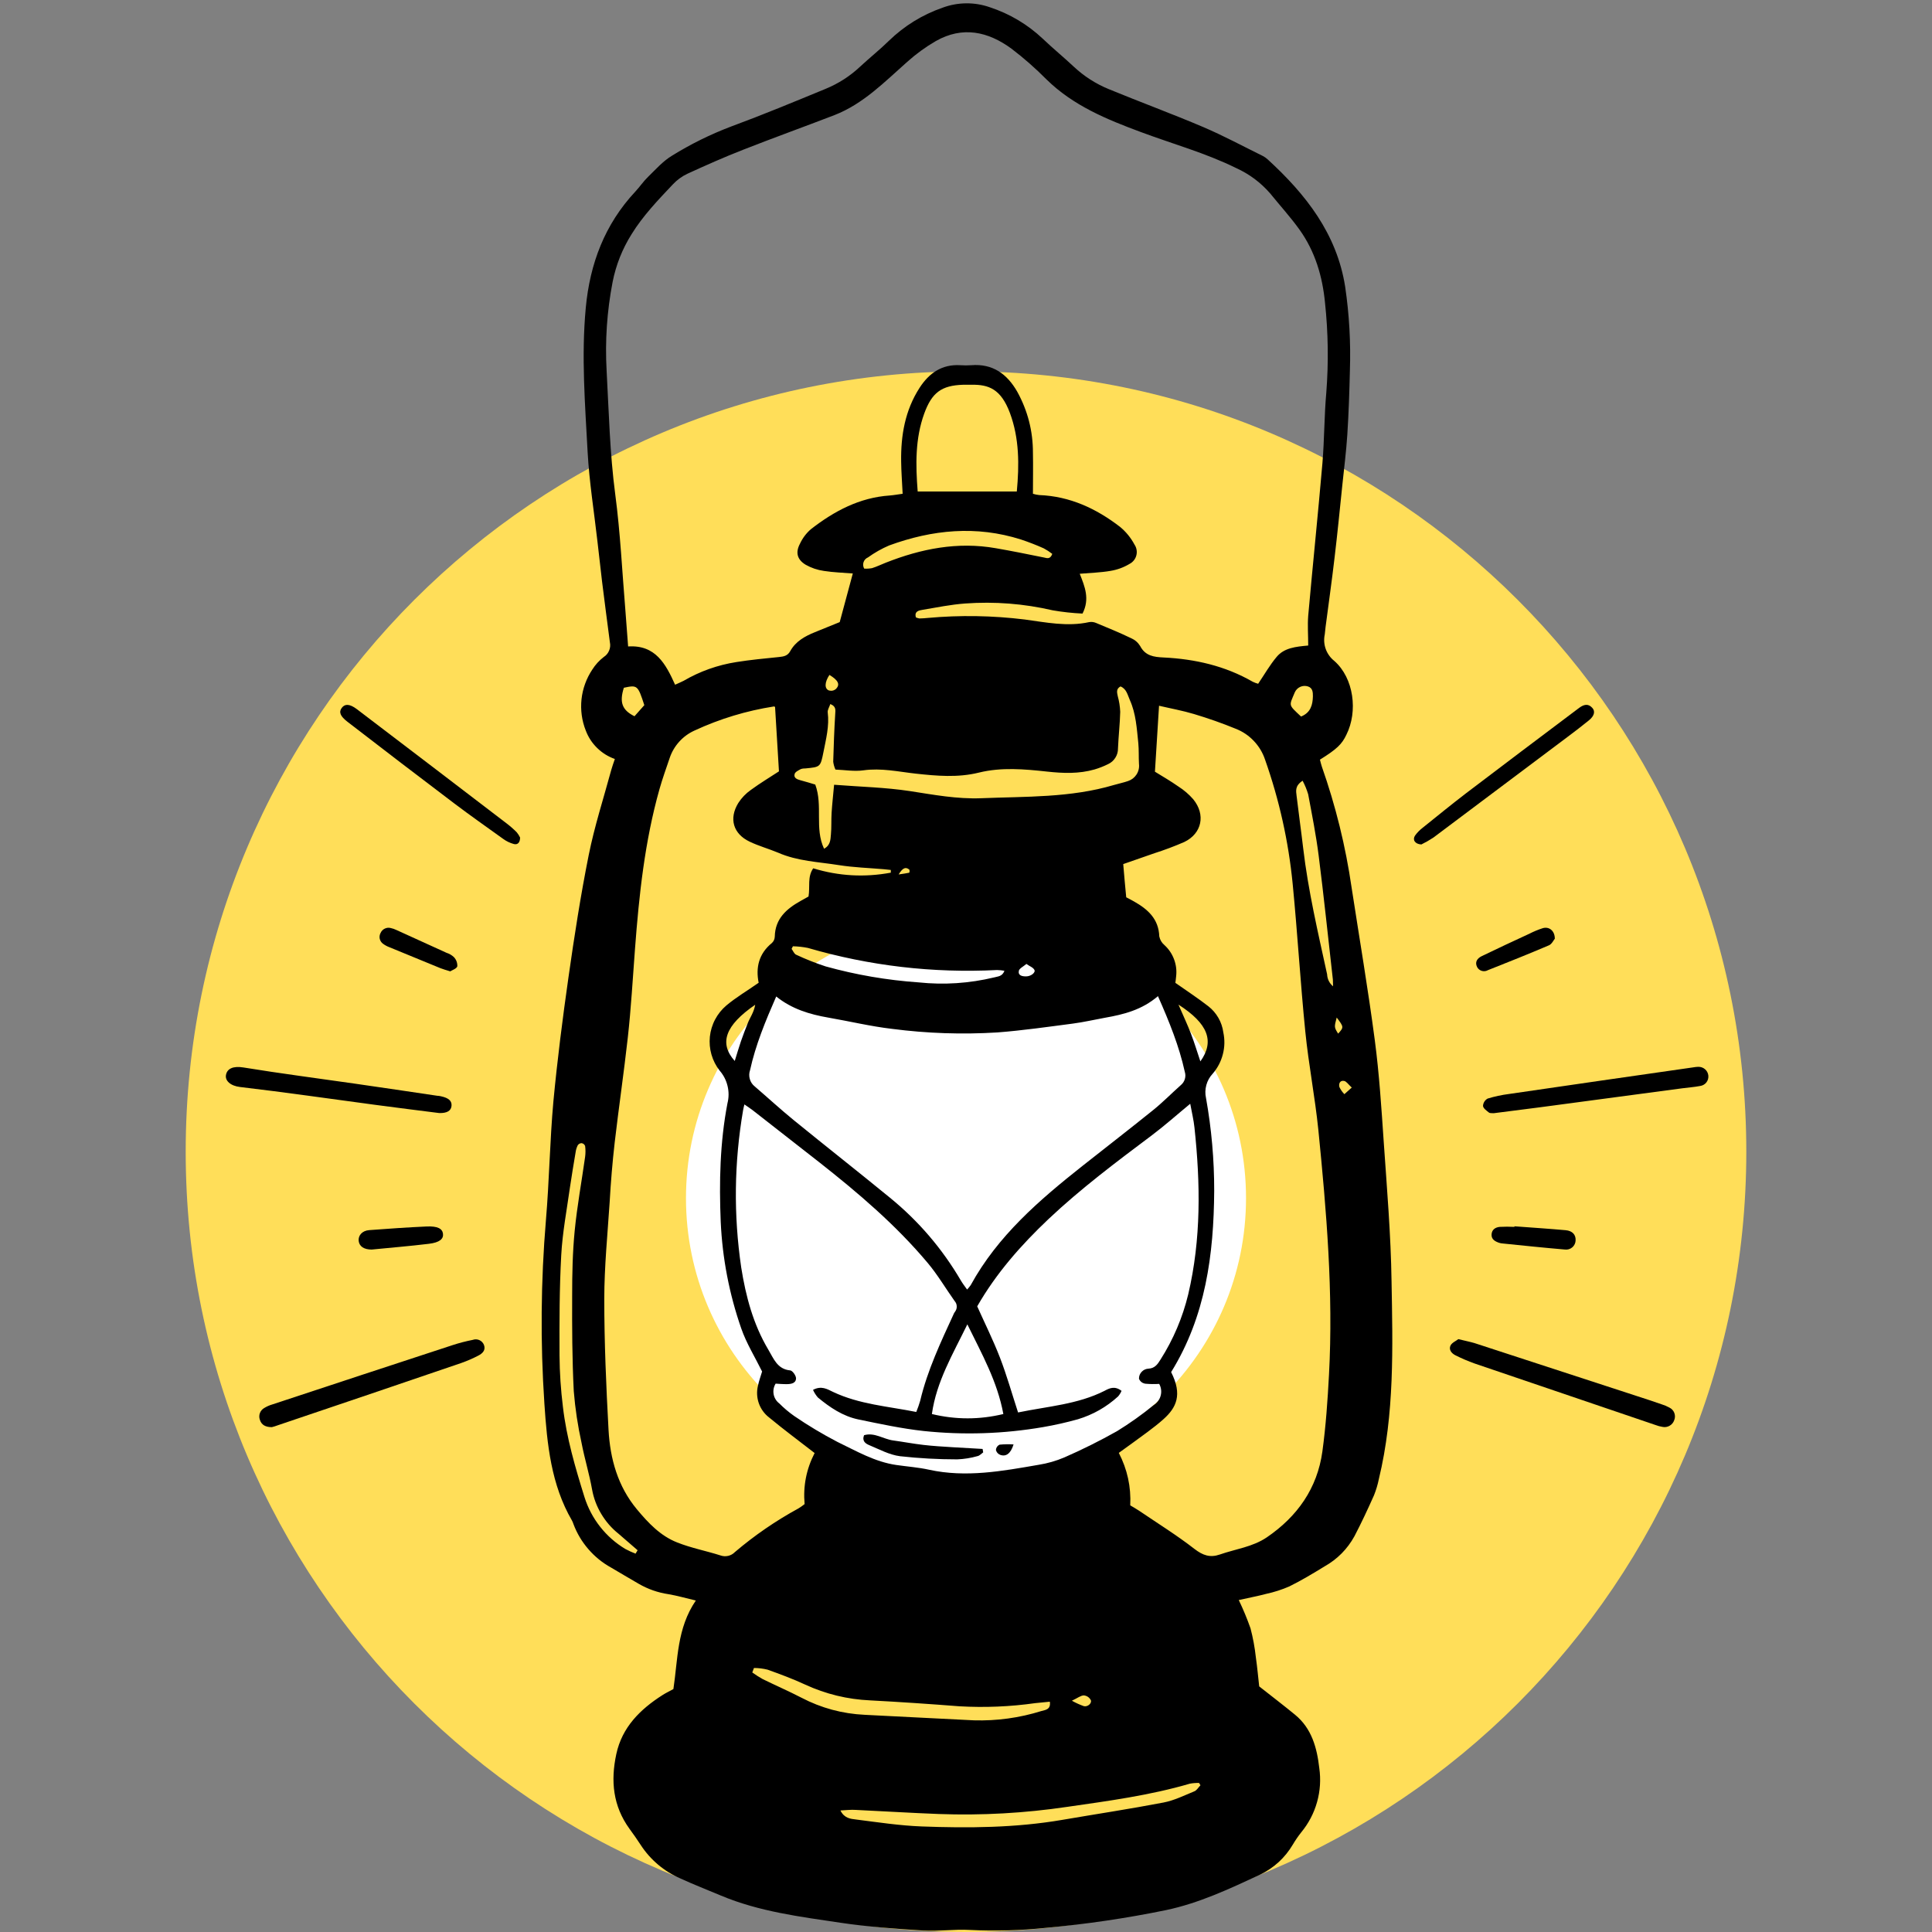 <svg xmlns="http://www.w3.org/2000/svg" xmlns:xlink="http://www.w3.org/1999/xlink" width="500" zoomAndPan="magnify" viewBox="0 0 375 375" height="500" preserveAspectRatio="xMidYMid meet" version="1.0"><rect x="0" y="0" width="375" height="375" fill="#808080" stroke="none"/><defs><clipPath id="c6ea52e6d1"><path d="M 36.043 72.082 L 338.957 72.082 L 338.957 375 L 36.043 375 Z M 36.043 72.082 " clip-rule="nonzero"/></clipPath><clipPath id="c5ff9d21a8"><path d="M 187.5 72.082 C 103.852 72.082 36.043 139.895 36.043 223.543 C 36.043 307.191 103.852 375 187.5 375 C 271.148 375 338.957 307.191 338.957 223.543 C 338.957 139.895 271.148 72.082 187.5 72.082 " clip-rule="nonzero"/></clipPath><clipPath id="c65392a7aa"><path d="M 133.148 178.48 L 241.852 178.48 L 241.852 287 L 133.148 287 Z M 133.148 178.48 " clip-rule="nonzero"/></clipPath><clipPath id="e9ac597bbc"><path d="M 187.5 178.48 C 157.484 178.48 133.148 202.695 133.148 232.562 C 133.148 262.434 157.484 286.648 187.5 286.648 C 217.516 286.648 241.852 262.434 241.852 232.562 C 241.852 202.695 217.516 178.48 187.5 178.48 " clip-rule="nonzero"/></clipPath><clipPath id="f1ffcd8092"><path d="M 105 0.105 L 271 0.105 L 271 375 L 105 375 Z M 105 0.105 " clip-rule="nonzero"/></clipPath><clipPath id="615ac33615"><path d="M 43.676 207 L 88 207 L 88 217 L 43.676 217 Z M 43.676 207 " clip-rule="nonzero"/></clipPath><clipPath id="8832368fe0"><path d="M 287 207 L 331.676 207 L 331.676 217 L 287 217 Z M 287 207 " clip-rule="nonzero"/></clipPath></defs><g clip-path="url(#c6ea52e6d1)"><g clip-path="url(#c5ff9d21a8)"><path fill="#ffde59" d="M 36.043 72.082 L 338.957 72.082 L 338.957 375 L 36.043 375 Z M 36.043 72.082 " fill-opacity="1" fill-rule="nonzero"/></g></g><g clip-path="url(#c65392a7aa)"><g clip-path="url(#e9ac597bbc)"><path fill="#ffffff" d="M 133.148 178.48 L 241.852 178.48 L 241.852 286.617 L 133.148 286.617 Z M 133.148 178.48 " fill-opacity="1" fill-rule="nonzero"/></g></g><g clip-path="url(#f1ffcd8092)"><path fill="#000000" d="M 256.199 147.449 C 256.316 147.875 256.406 148.328 256.559 148.77 C 259.254 156.426 261.184 164.266 262.348 172.297 C 263.867 182.164 265.547 192.031 266.852 201.934 C 267.711 208.453 268.129 215.035 268.578 221.598 C 269.199 230.621 269.965 239.652 270.098 248.684 C 270.324 261.52 270.695 274.406 267.641 287.051 C 267.422 288.141 267.105 289.203 266.691 290.238 C 265.5 292.91 264.27 295.551 262.895 298.184 C 261.516 300.68 259.582 302.633 257.098 304.035 C 254.863 305.402 252.617 306.762 250.262 307.922 C 248.809 308.555 247.309 309.035 245.762 309.371 C 244.082 309.82 242.367 310.129 240.445 310.57 C 241.305 312.355 242.066 314.188 242.723 316.059 C 243.207 317.902 243.551 319.77 243.758 321.664 C 244.039 323.625 244.215 325.598 244.41 327.328 C 246.805 329.219 249.113 330.977 251.363 332.824 C 254.613 335.484 255.625 339.273 256.07 343.168 C 256.23 344.273 256.273 345.383 256.203 346.496 C 256.129 347.609 255.941 348.703 255.641 349.777 C 255.34 350.855 254.93 351.887 254.414 352.875 C 253.895 353.863 253.281 354.789 252.57 355.652 C 251.977 356.398 251.438 357.184 250.953 358.004 C 249.41 360.609 247.27 362.57 244.539 363.887 C 238.637 366.625 232.734 369.41 226.309 370.754 C 218.605 372.336 210.84 373.48 203.008 374.191 C 198.102 374.707 193.188 374.844 188.262 374.602 C 185.223 374.43 182.184 374.898 179.223 374.715 C 173.836 374.375 168.434 373.996 163.102 373.199 C 155.27 372.031 147.359 371.043 139.953 367.938 C 137.316 366.832 134.633 365.785 132.059 364.605 C 130.48 363.922 129.035 363.027 127.723 361.918 C 126.41 360.805 125.285 359.531 124.348 358.086 C 123.664 357.023 122.922 355.984 122.176 354.961 C 118.977 350.535 118.5 345.688 119.625 340.465 C 120.746 335.242 124.266 331.773 128.594 329.012 C 129.258 328.586 129.977 328.254 130.707 327.844 C 131.582 322.09 131.367 316.078 135.059 310.66 C 133.07 310.191 131.422 309.711 129.742 309.43 C 127.68 309.121 125.75 308.445 123.945 307.398 C 122.176 306.344 120.367 305.332 118.629 304.277 C 116.941 303.348 115.469 302.156 114.211 300.699 C 112.949 299.246 111.98 297.617 111.305 295.816 C 111.234 295.586 111.145 295.367 111.031 295.156 C 106.953 288.164 106.191 280.312 105.668 272.477 C 104.867 260.582 104.969 248.691 105.965 236.809 C 106.617 229.141 106.723 221.43 107.414 213.773 C 108.176 205.723 109.199 197.691 110.34 189.691 C 111.48 181.691 112.695 173.836 114.266 165.984 C 115.383 160.402 117.152 154.953 118.645 149.445 C 118.824 148.77 119.082 148.109 119.344 147.32 C 118.039 146.859 116.898 146.148 115.91 145.184 C 114.922 144.219 114.188 143.094 113.699 141.801 C 113.316 140.84 113.055 139.844 112.914 138.812 C 112.777 137.785 112.762 136.758 112.871 135.727 C 112.984 134.695 113.215 133.691 113.57 132.719 C 113.922 131.742 114.391 130.824 114.965 129.961 C 115.562 129.016 116.305 128.203 117.191 127.52 C 117.668 127.215 118.012 126.801 118.227 126.281 C 118.445 125.762 118.496 125.223 118.379 124.672 C 117.844 120.742 117.367 116.801 116.859 112.871 C 116.547 110.27 116.258 107.664 115.961 105.07 C 115.309 99.316 114.383 93.586 114.062 87.816 C 113.562 78.484 112.816 69.133 113.699 59.738 C 114.496 51.191 117.375 43.547 123.316 37.188 C 124.18 36.262 124.895 35.184 125.809 34.305 C 127.281 32.879 128.688 31.27 130.418 30.23 C 134.07 27.965 137.902 26.074 141.922 24.551 C 148.09 22.277 154.168 19.75 160.258 17.242 C 162.781 16.203 165.035 14.746 167.02 12.871 C 168.82 11.195 170.758 9.66 172.512 7.938 C 175.523 5.02 179.008 2.867 182.965 1.488 C 184.434 0.945 185.953 0.668 187.516 0.648 C 189.082 0.633 190.602 0.879 192.082 1.391 C 195.992 2.676 199.445 4.73 202.438 7.551 C 204.391 9.418 206.488 11.125 208.453 12.973 C 210.449 14.832 212.711 16.281 215.238 17.312 C 221.316 19.816 227.508 22.094 233.562 24.668 C 237.488 26.344 241.258 28.379 245.094 30.266 C 245.453 30.449 245.777 30.676 246.066 30.949 C 253.465 37.727 259.477 45.371 261.094 55.641 C 261.895 61.066 262.199 66.523 262.012 72.008 C 261.914 76.137 261.777 80.258 261.512 84.379 C 261.305 87.621 260.887 90.848 260.555 94.07 C 260.059 98.809 259.605 103.543 259.035 108.266 C 258.512 112.758 257.871 117.227 257.289 121.715 C 257.227 122.184 257.203 122.66 257.137 123.133 C 257.035 123.605 257 124.082 257.031 124.566 C 257.062 125.051 257.16 125.52 257.324 125.973 C 257.488 126.43 257.711 126.852 257.996 127.246 C 258.277 127.641 258.609 127.984 258.988 128.285 C 262.789 131.625 263.594 138.098 261.336 142.605 C 260.469 144.457 259.469 145.414 256.199 147.449 Z M 165.531 111.309 C 163.707 111.164 161.793 111.109 159.926 110.816 C 158.672 110.641 157.488 110.242 156.387 109.621 C 154.715 108.613 154.371 107.238 155.27 105.539 C 155.777 104.453 156.48 103.512 157.387 102.723 C 161.898 99.211 166.824 96.578 172.688 96.176 C 173.516 96.113 174.336 95.953 175.203 95.84 C 175.09 93.562 174.938 91.582 174.914 89.609 C 174.832 84.523 175.672 79.637 178.484 75.281 C 180.316 72.434 182.816 70.668 186.395 70.887 C 187.105 70.934 187.82 70.934 188.535 70.887 C 192.707 70.551 195.5 72.617 197.453 76.039 C 199.484 79.73 200.5 83.684 200.492 87.895 C 200.547 90.496 200.492 93.094 200.492 95.84 C 200.891 95.965 201.293 96.047 201.707 96.09 C 207.664 96.32 212.785 98.711 217.395 102.262 C 218.559 103.227 219.496 104.375 220.207 105.707 C 220.414 106.012 220.547 106.348 220.609 106.711 C 220.672 107.074 220.66 107.434 220.566 107.793 C 220.477 108.148 220.316 108.473 220.086 108.762 C 219.855 109.051 219.578 109.277 219.25 109.449 C 218.098 110.141 216.859 110.594 215.535 110.809 C 213.613 111.141 211.645 111.188 209.578 111.367 C 210.574 113.887 211.562 116.25 210.117 119.094 C 208.18 119.004 206.25 118.797 204.336 118.465 C 198.738 117.168 193.074 116.727 187.344 117.137 C 184.586 117.34 181.852 117.895 179.105 118.359 C 178.348 118.488 177.457 118.633 177.762 119.824 C 177.98 119.93 178.211 120.004 178.453 120.043 C 179.008 120.043 179.562 119.984 180.109 119.938 C 186.375 119.375 192.629 119.477 198.875 120.242 C 202.977 120.793 207.188 121.684 211.41 120.75 C 211.887 120.672 212.344 120.734 212.785 120.93 C 215.062 121.871 217.344 122.812 219.539 123.867 C 220.285 124.191 220.871 124.695 221.301 125.387 C 222.305 127.312 223.938 127.527 225.859 127.617 C 231.938 127.914 237.801 129.242 243.148 132.324 C 243.488 132.492 243.84 132.621 244.207 132.719 C 245.465 130.859 246.484 129.059 247.801 127.496 C 249.258 125.75 251.484 125.516 253.922 125.297 C 253.922 123.285 253.777 121.387 253.922 119.52 C 254.805 109.652 255.828 99.785 256.68 89.922 C 257.066 85.367 257.027 80.723 257.438 76.145 C 257.887 70.355 257.801 64.57 257.188 58.797 C 256.695 53.656 255.266 48.809 252.234 44.574 C 250.488 42.137 248.438 39.891 246.555 37.562 C 244.707 35.434 242.504 33.785 239.938 32.621 C 234.004 29.691 227.637 27.945 221.477 25.645 C 214.836 23.18 208.316 20.516 203.121 15.414 C 200.996 13.27 198.734 11.281 196.328 9.449 C 191.77 6.102 186.824 5.031 181.645 7.969 C 179.656 9.121 177.809 10.465 176.098 12 C 171.699 15.887 167.582 20.156 161.961 22.344 C 156.051 24.621 150.078 26.77 144.176 29.09 C 140.559 30.504 137.012 32.082 133.48 33.699 C 132.391 34.207 131.434 34.902 130.609 35.777 C 127.746 38.812 124.812 41.848 122.578 45.477 C 120.789 48.332 119.566 51.41 118.91 54.715 C 117.809 60.422 117.418 66.176 117.746 71.98 C 118.18 79.977 118.363 87.977 119.418 95.945 C 120.406 103.406 120.762 110.957 121.387 118.465 C 121.574 120.742 121.734 123.02 121.918 125.477 C 127.234 125.129 129.234 128.895 131.035 132.906 C 131.703 132.59 132.219 132.398 132.684 132.148 C 135.875 130.289 139.297 129.078 142.945 128.504 C 145.688 128.066 148.453 127.809 151.211 127.527 C 152.121 127.434 152.883 127.305 153.383 126.387 C 154.434 124.477 156.242 123.488 158.184 122.699 L 162.988 120.75 C 163.891 117.402 164.68 114.457 165.531 111.309 Z M 172.906 169.383 L 172.906 168.859 L 171.555 168.715 C 168.641 168.465 165.699 168.375 162.82 167.918 C 158.863 167.289 154.797 167.16 151.027 165.504 C 149.215 164.746 147.277 164.215 145.5 163.363 C 142.309 161.848 141.441 158.887 143.305 155.859 C 143.953 154.855 144.766 154.012 145.742 153.324 C 147.578 151.98 149.539 150.805 151.195 149.719 L 150.438 137.211 C 150.367 137.211 150.293 137.113 150.23 137.121 C 144.879 137.957 139.742 139.512 134.824 141.789 C 133.688 142.301 132.695 143.02 131.855 143.941 C 131.016 144.867 130.395 145.918 129.992 147.102 C 129.309 149.125 128.578 151.137 128.004 153.172 C 125.145 163.305 124.043 173.699 123.254 184.152 C 122.812 189.918 122.496 195.703 121.848 201.457 C 121.09 208.234 120.102 214.98 119.312 221.75 C 118.871 225.605 118.551 229.484 118.332 233.363 C 117.922 239.609 117.297 245.863 117.289 252.117 C 117.289 260.594 117.656 269.078 118.117 277.547 C 118.43 283.164 119.906 288.492 123.625 292.961 C 125.828 295.602 128.184 298.117 131.445 299.391 C 134.156 300.469 137.066 301.023 139.855 301.91 C 140.344 302.082 140.84 302.109 141.344 301.992 C 141.848 301.871 142.281 301.629 142.641 301.258 C 146.465 298.008 150.574 295.184 154.98 292.781 C 155.395 292.527 155.793 292.25 156.172 291.945 C 155.863 288.453 156.512 285.148 158.117 282.035 C 155.031 279.637 152.117 277.48 149.305 275.148 C 148.844 274.797 148.441 274.387 148.098 273.914 C 147.754 273.445 147.488 272.938 147.293 272.391 C 147.098 271.84 146.988 271.277 146.957 270.695 C 146.926 270.117 146.98 269.543 147.117 268.98 C 147.32 267.992 147.68 267.043 147.922 266.211 C 146.539 263.402 144.883 260.746 143.879 257.859 C 141.543 251.148 140.215 244.242 139.891 237.141 C 139.574 229.445 139.738 221.75 141.199 214.152 C 141.48 213.035 141.488 211.914 141.219 210.789 C 140.949 209.668 140.438 208.672 139.68 207.801 C 139.316 207.34 139.004 206.844 138.738 206.324 C 138.473 205.801 138.258 205.258 138.094 204.691 C 137.934 204.129 137.824 203.555 137.773 202.973 C 137.723 202.387 137.727 201.805 137.785 201.219 C 137.848 200.637 137.961 200.062 138.133 199.504 C 138.305 198.941 138.523 198.402 138.801 197.883 C 139.074 197.363 139.395 196.875 139.762 196.418 C 140.129 195.961 140.539 195.543 140.984 195.164 C 142.906 193.555 145.098 192.266 147.254 190.754 C 146.668 187.832 147.254 185.125 149.836 183.027 C 150.18 182.695 150.363 182.285 150.383 181.805 C 150.453 178.316 152.664 176.395 155.414 174.863 C 155.953 174.566 156.477 174.254 156.934 174.012 C 157.258 172.094 156.68 170.219 157.844 168.539 C 162.797 170.051 167.816 170.332 172.906 169.383 Z M 218.598 174.164 C 219.164 174.461 219.66 174.711 220.117 174.977 C 222.797 176.492 224.895 178.359 225.016 181.754 C 225.16 182.445 225.504 183.016 226.047 183.469 C 226.879 184.238 227.492 185.152 227.887 186.211 C 228.281 187.27 228.418 188.363 228.289 189.488 C 228.246 190.027 228.16 190.566 228.137 190.77 C 230.418 192.371 232.543 193.762 234.551 195.324 C 235.344 195.945 235.988 196.695 236.492 197.57 C 236.992 198.441 237.309 199.379 237.445 200.379 C 237.746 201.801 237.719 203.219 237.355 204.629 C 236.992 206.039 236.336 207.297 235.387 208.398 C 234.789 209.039 234.375 209.777 234.145 210.621 C 233.918 211.465 233.898 212.312 234.094 213.168 C 235.156 219.113 235.684 225.109 235.676 231.152 C 235.59 243.508 234.02 255.492 227.316 266.324 C 229.551 270.719 228.32 273.223 225.867 275.43 C 224.871 276.332 223.793 277.152 222.723 277.957 C 220.891 279.324 219.035 280.645 217.16 282.004 C 218.812 285.199 219.555 288.594 219.379 292.188 C 220.008 292.566 220.562 292.871 221.09 293.227 C 224.695 295.672 228.41 297.98 231.844 300.645 C 233.48 301.91 234.883 302.387 236.777 301.727 C 239.812 300.664 243.125 300.27 245.891 298.395 C 251.816 294.352 255.684 288.887 256.672 281.738 C 257.348 276.797 257.691 271.805 257.957 266.816 C 258.812 250.926 257.469 235.109 255.891 219.32 C 255.242 212.938 253.996 206.609 253.359 200.227 C 252.402 190.68 251.84 181.094 250.906 171.547 C 250.094 163.301 248.309 155.27 245.551 147.457 C 245.09 146.078 244.359 144.863 243.359 143.809 C 242.355 142.754 241.176 141.965 239.82 141.438 C 237.188 140.359 234.504 139.418 231.754 138.594 C 229.527 137.926 227.195 137.508 224.969 136.984 C 224.688 141.461 224.43 145.621 224.172 149.785 C 225.691 150.719 227.25 151.625 228.73 152.664 C 229.805 153.348 230.762 154.172 231.602 155.129 C 234.055 158.121 233.297 161.785 229.863 163.434 C 227.977 164.254 226.055 164.977 224.098 165.602 C 222.09 166.316 220.078 167 218.02 167.719 C 218.195 169.883 218.383 171.918 218.598 174.164 Z M 217.691 269.965 C 217.523 270.359 217.301 270.719 217.023 271.043 C 214.758 273.109 212.156 274.586 209.223 275.477 C 207.008 276.094 204.77 276.602 202.504 276.992 C 194.793 278.32 187.043 278.574 179.258 277.754 C 175.012 277.289 170.812 276.379 166.625 275.516 C 163.586 274.883 161.086 273.184 158.746 271.25 C 158.359 270.801 158.047 270.309 157.805 269.77 C 159.438 268.91 160.562 269.625 161.68 270.164 C 166.785 272.586 172.316 272.957 177.848 274.062 C 178.137 273.355 178.391 272.637 178.605 271.902 C 180.02 265.922 182.648 260.41 185.191 254.871 C 185.266 254.746 185.348 254.625 185.434 254.508 C 185.641 254.199 185.727 253.863 185.699 253.496 C 185.676 253.129 185.539 252.809 185.293 252.531 C 183.543 250.074 182.008 247.449 180.078 245.148 C 173.879 237.758 166.574 231.539 159.012 225.59 C 154.715 222.215 150.41 218.852 146.098 215.496 C 145.621 215.125 145.109 214.805 144.488 214.367 C 144.367 214.891 144.281 215.176 144.238 215.473 C 142.492 225.641 142.371 235.824 143.871 246.027 C 144.762 251.629 146.199 257.043 149.129 261.965 C 150.164 263.691 150.863 265.762 153.391 265.996 C 153.832 266.043 154.5 267 154.508 267.516 C 154.508 268.492 153.566 268.652 152.738 268.66 C 151.91 268.668 151.219 268.602 150.551 268.562 C 150.359 268.871 150.23 269.203 150.164 269.559 C 150.098 269.914 150.098 270.27 150.164 270.625 C 150.227 270.98 150.355 271.312 150.547 271.621 C 150.738 271.93 150.977 272.191 151.266 272.41 C 152.16 273.309 153.129 274.125 154.168 274.855 C 156.852 276.691 159.637 278.359 162.523 279.863 C 166.215 281.641 169.816 283.758 173.988 284.355 C 176.098 284.66 178.25 284.812 180.332 285.273 C 187.508 286.844 194.543 285.539 201.602 284.316 C 203.328 284.043 205 283.562 206.609 282.875 C 210.094 281.352 213.496 279.656 216.812 277.789 C 219.309 276.254 221.695 274.555 223.969 272.699 C 224.297 272.488 224.578 272.223 224.805 271.906 C 225.035 271.59 225.199 271.242 225.293 270.859 C 225.391 270.48 225.414 270.098 225.363 269.711 C 225.312 269.32 225.191 268.957 225 268.613 C 224.078 268.672 223.156 268.656 222.234 268.57 C 221.688 268.449 221.301 268.133 221.074 267.621 C 221.066 267.074 221.254 266.609 221.641 266.223 C 221.992 265.875 222.418 265.684 222.91 265.656 C 224.141 265.602 224.703 264.789 225.258 263.887 C 227.746 259.969 229.535 255.758 230.629 251.25 C 233.16 240.527 233.008 229.703 231.844 218.852 C 231.688 217.379 231.336 215.938 231.023 214.238 C 228.402 216.398 226.102 218.457 223.641 220.309 C 216.727 225.5 209.812 230.676 203.508 236.625 C 198.191 241.664 193.375 247.113 189.676 253.559 C 191.156 256.859 192.781 260.129 194.098 263.531 C 195.41 266.93 196.422 270.527 197.605 274.156 C 203.426 272.957 209.168 272.594 214.379 269.965 C 215.293 269.473 216.348 268.926 217.691 269.965 Z M 224.758 193.352 C 221.641 196.023 218.125 196.902 214.508 197.539 C 212.414 197.918 210.332 198.406 208.227 198.68 C 203.355 199.316 198.48 200.02 193.586 200.395 C 186.754 200.816 179.941 200.586 173.152 199.703 C 168.996 199.219 164.902 198.23 160.77 197.516 C 157.152 196.887 153.695 195.855 150.664 193.418 C 148.559 198.23 146.66 202.82 145.582 207.727 C 145.387 208.293 145.371 208.867 145.539 209.445 C 145.707 210.023 146.023 210.5 146.492 210.875 C 149.016 213.043 151.469 215.305 154.051 217.41 C 160.266 222.473 166.566 227.418 172.766 232.496 C 178.293 237.012 182.863 242.348 186.477 248.504 C 186.824 249.094 187.234 249.641 187.715 250.301 C 187.977 250.027 188.215 249.73 188.43 249.414 C 193.672 239.859 201.723 232.938 210.094 226.312 C 214.652 222.715 219.211 219.184 223.73 215.543 C 225.637 214.023 227.371 212.242 229.211 210.609 C 229.582 210.297 229.84 209.91 229.98 209.441 C 230.117 208.973 230.113 208.508 229.969 208.043 C 228.875 203.066 226.984 198.383 224.758 193.352 Z M 217.488 133.234 C 216.598 133.727 216.812 134.41 216.957 135.125 C 217.23 136.117 217.391 137.129 217.434 138.16 C 217.375 140.535 217.098 142.902 217 145.27 C 217.008 145.918 216.84 146.516 216.496 147.066 C 216.152 147.617 215.688 148.031 215.102 148.305 C 214.25 148.73 213.371 149.078 212.457 149.348 C 209.418 150.219 206.379 150.105 203.258 149.766 C 198.836 149.285 194.379 148.883 190.008 149.961 C 185.898 150.977 181.82 150.605 177.73 150.16 C 174.359 149.785 171.047 149.035 167.59 149.52 C 165.82 149.77 163.973 149.445 162.16 149.375 C 161.941 148.891 161.797 148.387 161.727 147.859 C 161.816 144.777 161.922 141.695 162.113 138.613 C 162.168 137.789 162.297 137.098 161.164 136.656 C 160.957 137.27 160.602 137.797 160.66 138.266 C 160.996 140.914 160.328 143.449 159.828 146 C 159.25 148.875 159.234 148.875 156.363 149.148 C 156.043 149.137 155.73 149.18 155.426 149.285 C 154.988 149.527 154.355 149.816 154.242 150.219 C 154.016 150.977 154.668 151.266 155.344 151.441 C 156.391 151.715 157.426 152.039 158.246 152.285 C 159.766 156.434 158.07 160.738 159.949 164.738 C 161.195 164.07 161.188 162.977 161.277 162.027 C 161.414 160.617 161.324 159.184 161.414 157.754 C 161.52 156.055 161.719 154.355 161.898 152.32 C 167.012 152.723 171.859 152.824 176.609 153.551 C 181.227 154.258 185.723 155.121 190.496 154.934 C 199.133 154.582 207.801 154.863 216.211 152.367 C 217.113 152.102 218.059 151.91 218.93 151.609 C 219.273 151.496 219.59 151.332 219.879 151.113 C 220.164 150.891 220.406 150.629 220.602 150.328 C 220.797 150.023 220.934 149.695 221.016 149.344 C 221.098 148.992 221.117 148.637 221.074 148.277 C 220.996 146.934 221.074 145.574 220.945 144.238 C 220.648 141.406 220.496 138.531 219.309 135.891 C 218.863 134.887 218.664 133.711 217.488 133.234 Z M 178.121 95.398 L 197.363 95.398 C 197.84 90.211 197.863 85.094 196.02 80.145 C 194.285 75.5 191.887 74.629 188.617 74.68 C 188.062 74.68 187.508 74.68 186.953 74.68 C 182.738 74.809 180.879 76.199 179.395 80.266 C 177.617 85.168 177.719 90.211 178.121 95.398 Z M 123.359 301.562 L 123.758 300.902 C 122.523 299.832 121.293 298.754 120.047 297.691 C 118.703 296.617 117.594 295.34 116.711 293.863 C 115.828 292.391 115.23 290.805 114.922 289.113 C 114.383 286.078 113.461 283.109 112.883 280.082 C 112.148 276.758 111.641 273.398 111.367 270.004 C 111.055 263.832 111.031 257.648 111.055 251.469 C 111.055 247.273 111.137 243.062 111.547 238.887 C 112.02 234.09 112.898 229.324 113.57 224.543 C 113.664 223.836 113.664 223.133 113.57 222.426 C 113.441 222.129 113.223 221.949 112.906 221.887 C 112.586 221.891 112.336 222.023 112.148 222.281 C 111.934 222.707 111.793 223.152 111.73 223.625 C 111.344 225.902 110.969 228.18 110.629 230.457 C 110.012 234.844 109.176 239.23 108.934 243.637 C 108.578 250.121 108.578 256.625 108.602 263.121 C 108.629 266.449 108.852 269.766 109.262 273.07 C 109.961 279.074 111.66 284.855 113.453 290.602 C 114.117 292.703 115.129 294.621 116.496 296.355 C 117.859 298.086 119.488 299.52 121.379 300.656 C 122.02 301 122.68 301.301 123.359 301.562 Z M 163.137 351.434 C 163.898 352.949 165.137 353.039 166.125 353.16 C 170.371 353.699 174.617 354.348 178.887 354.512 C 188.004 354.855 197.121 354.785 206.168 353.238 C 212.723 352.113 219.309 351.121 225.844 349.867 C 227.91 349.473 229.871 348.488 231.844 347.684 C 232.316 347.484 232.605 346.922 233.008 346.52 L 232.742 346.074 C 232.141 346.055 231.543 346.098 230.949 346.211 C 223.16 348.488 215.148 349.559 207.141 350.711 C 198.883 351.934 190.582 352.398 182.238 352.098 C 176.852 351.895 171.465 351.555 166.078 351.301 C 165.191 351.234 164.293 351.355 163.137 351.41 Z M 146.336 323.777 L 146.016 324.625 C 146.668 325.094 147.344 325.523 148.043 325.914 C 150.535 327.137 153.086 328.246 155.551 329.52 C 159.406 331.535 163.508 332.641 167.855 332.844 C 174.906 333.223 181.965 333.543 189.02 333.914 C 193.504 334.043 197.883 333.438 202.164 332.102 C 202.922 331.895 203.996 331.82 203.773 330.297 C 202.816 330.387 201.891 330.469 200.965 330.574 C 196.078 331.266 191.168 331.469 186.242 331.191 C 180.469 330.742 174.688 330.348 168.898 330.043 C 164.488 329.844 160.277 328.82 156.27 326.973 C 153.902 325.871 151.438 324.961 148.977 324.078 C 148.109 323.867 147.227 323.758 146.336 323.754 Z M 180.879 274.461 C 185.5 275.578 190.125 275.578 194.75 274.461 C 193.594 268.176 190.617 262.879 187.762 257.055 C 184.934 262.855 181.758 268.168 180.879 274.461 Z M 167.742 110.367 C 168.254 110.398 168.758 110.367 169.262 110.277 C 170.164 109.996 171.023 109.578 171.906 109.227 C 178.797 106.504 185.867 105.105 193.277 106.406 C 196.391 106.945 199.488 107.574 202.59 108.203 C 203.219 108.332 203.836 108.621 204.246 107.512 C 203.727 107.105 203.172 106.746 202.59 106.434 C 201.148 105.789 199.676 105.219 198.176 104.719 C 189.508 101.965 180.969 102.801 172.574 105.875 C 171.121 106.5 169.754 107.273 168.473 108.195 C 168.27 108.281 168.094 108.402 167.941 108.562 C 167.793 108.723 167.684 108.906 167.613 109.117 C 167.543 109.324 167.52 109.535 167.543 109.754 C 167.562 109.973 167.633 110.176 167.742 110.367 Z M 194.961 188.426 C 194.488 188.344 194.012 188.293 193.535 188.281 C 181.051 188.91 168.809 187.48 156.809 183.992 C 155.852 183.801 154.879 183.695 153.902 183.672 L 153.648 184.176 C 153.938 184.562 154.145 185.137 154.523 185.305 C 156.391 186.18 158.305 186.941 160.266 187.582 C 166.172 189.223 172.18 190.254 178.293 190.68 C 183.238 191.199 188.129 190.875 192.965 189.715 C 193.641 189.512 194.551 189.57 194.961 188.426 Z M 252.836 151.539 C 251.316 152.535 251.559 153.543 251.664 154.453 C 252.062 157.84 252.547 161.207 252.941 164.594 C 253.914 172.875 255.82 180.98 257.59 189.109 C 257.641 190.055 258.023 190.832 258.746 191.445 C 258.707 190.688 258.746 190.184 258.664 189.723 C 257.773 181.852 256.953 173.973 255.957 166.113 C 255.449 162.105 254.66 158.137 253.914 154.164 C 253.641 153.254 253.281 152.379 252.836 151.539 Z M 142.613 205.934 C 143.059 204.508 143.41 203.293 143.82 202.102 C 144.23 200.91 144.691 199.734 145.156 198.555 C 145.582 197.492 146.32 196.531 146.586 195.02 C 140.773 199.012 139.512 202.48 142.613 205.934 Z M 228.738 194.996 C 229.703 197.215 230.5 198.914 231.168 200.652 C 231.836 202.391 232.34 204.082 232.992 206.016 C 235.805 202.094 234.473 198.672 228.738 194.996 Z M 252.555 139.07 C 254.414 138.312 254.789 136.793 254.832 135.176 C 254.832 134.418 254.832 133.547 253.867 133.234 C 253.625 133.156 253.371 133.125 253.117 133.137 C 252.859 133.152 252.613 133.211 252.379 133.316 C 252.145 133.422 251.934 133.566 251.754 133.746 C 251.57 133.93 251.43 134.137 251.324 134.371 C 250.199 137.082 250.008 136.703 252.523 139.07 Z M 125.062 136.871 C 123.801 133 123.727 132.93 121.09 133.492 C 120.199 136.301 120.73 137.832 123.156 139.023 Z M 160.996 130.996 C 160.031 132.438 160 133.711 160.93 134.031 C 161.453 134.156 161.914 134.039 162.309 133.676 C 163.086 132.824 162.684 132.027 160.996 131.004 Z M 208.043 330.105 C 208.793 330.523 209.574 330.879 210.383 331.168 C 211.145 331.344 211.98 330.574 211.723 329.984 C 211.426 329.453 210.977 329.148 210.375 329.074 C 209.746 329.098 209.176 329.582 208.043 330.113 Z M 199.223 187.098 C 198.625 187.621 197.848 187.961 197.758 188.441 C 197.574 189.367 198.418 189.523 199.164 189.516 C 200.113 189.516 201.055 188.758 200.773 188.25 C 200.492 187.742 199.871 187.574 199.223 187.098 Z M 262.379 211.094 C 261.715 210.496 261.359 209.902 260.902 209.812 C 260.082 209.637 259.801 210.367 259.977 210.996 C 260.223 211.512 260.543 211.969 260.941 212.379 Z M 259.453 197.5 C 258.957 199.383 258.957 199.383 259.734 200.629 C 260.852 199.391 260.852 199.348 259.453 197.5 Z M 174.426 169.73 C 175.445 169.574 175.945 169.512 176.48 169.391 C 176.539 169.391 176.594 168.859 176.48 168.781 C 175.832 168.258 175.246 168.367 174.426 169.73 Z M 174.426 169.73 " fill-opacity="1" fill-rule="nonzero"/></g><path fill="#000000" d="M 52.77 277.008 C 51.562 277.008 50.742 276.598 50.43 275.543 C 50.355 275.332 50.324 275.113 50.328 274.891 C 50.332 274.664 50.379 274.449 50.461 274.238 C 50.543 274.031 50.66 273.844 50.812 273.676 C 50.961 273.508 51.137 273.371 51.336 273.266 C 51.812 272.98 52.32 272.758 52.855 272.602 C 64.504 268.75 76.168 264.91 87.852 261.086 C 89.129 260.668 90.445 260.328 91.758 260.07 C 91.969 259.992 92.184 259.957 92.406 259.965 C 92.629 259.973 92.844 260.023 93.047 260.113 C 93.25 260.207 93.43 260.332 93.586 260.496 C 93.738 260.656 93.855 260.84 93.938 261.047 C 94.324 262.082 93.633 262.719 92.828 263.129 C 91.773 263.676 90.684 264.152 89.562 264.547 C 77.711 268.594 65.855 272.621 53.992 276.621 C 53.547 276.805 53.09 276.918 52.77 277.008 Z M 52.77 277.008 " fill-opacity="1" fill-rule="nonzero"/><path fill="#000000" d="M 283.062 259.926 C 284.324 260.242 285.266 260.418 286.172 260.684 C 296.715 264.113 307.258 267.551 317.797 271 C 319.379 271.504 320.953 272.031 322.531 272.578 C 323.059 272.738 323.566 272.953 324.051 273.223 C 324.266 273.328 324.457 273.473 324.617 273.652 C 324.781 273.832 324.906 274.035 324.988 274.262 C 325.074 274.492 325.113 274.727 325.109 274.969 C 325.105 275.211 325.055 275.441 324.961 275.664 C 324.883 275.895 324.766 276.102 324.613 276.285 C 324.457 276.473 324.277 276.625 324.066 276.742 C 323.855 276.863 323.633 276.938 323.395 276.977 C 323.156 277.012 322.918 277.008 322.684 276.957 C 322.211 276.883 321.758 276.758 321.312 276.586 C 309.613 272.613 297.914 268.637 286.215 264.652 C 284.949 264.199 283.711 263.672 282.508 263.066 C 281.75 262.695 281.148 261.965 281.551 261.148 C 281.848 260.578 282.676 260.25 283.062 259.926 Z M 283.062 259.926 " fill-opacity="1" fill-rule="nonzero"/><g clip-path="url(#615ac33615)"><path fill="#000000" d="M 85.254 216.043 C 81.09 215.512 76.898 214.996 72.766 214.441 C 64.043 213.273 55.344 212.012 46.609 210.988 C 44.68 210.762 43.691 209.734 43.852 208.711 C 44.051 207.414 45.25 206.867 47.254 207.195 C 54.441 208.371 61.688 209.297 68.883 210.336 C 74.199 211.094 79.52 211.898 84.875 212.688 C 85.109 212.688 85.352 212.734 85.582 212.785 C 87.102 213.113 87.723 213.691 87.641 214.645 C 87.555 215.602 86.773 216.082 85.254 216.043 Z M 85.254 216.043 " fill-opacity="1" fill-rule="nonzero"/></g><g clip-path="url(#8832368fe0)"><path fill="#000000" d="M 289.93 216.074 C 289.621 216.035 289.219 216.109 289.004 215.945 C 288.543 215.586 287.895 215.133 287.852 214.66 C 287.867 214.363 287.953 214.086 288.113 213.832 C 288.273 213.578 288.484 213.379 288.746 213.234 C 290.109 212.816 291.496 212.52 292.91 212.34 C 304.828 210.598 316.746 208.875 328.668 207.172 C 328.98 207.113 329.293 207.082 329.609 207.07 C 329.852 207.062 330.086 207.094 330.312 207.172 C 330.539 207.25 330.746 207.367 330.93 207.523 C 331.113 207.676 331.262 207.859 331.375 208.074 C 331.488 208.285 331.559 208.512 331.586 208.75 C 331.613 208.988 331.594 209.223 331.531 209.457 C 331.465 209.688 331.359 209.898 331.211 210.09 C 331.062 210.281 330.887 210.434 330.676 210.555 C 330.469 210.676 330.246 210.75 330.004 210.785 C 328.836 211.012 327.645 211.086 326.465 211.246 L 298.895 214.926 C 295.91 215.32 292.926 215.695 289.93 216.074 Z M 289.93 216.074 " fill-opacity="1" fill-rule="nonzero"/></g><path fill="#000000" d="M 100.949 162.566 C 100.949 163.562 100.457 164.008 99.75 163.828 C 98.98 163.621 98.277 163.281 97.637 162.809 C 94.477 160.535 91.309 158.316 88.219 155.98 C 81.27 150.719 74.344 145.426 67.449 140.102 C 66.035 139.016 65.73 138.211 66.332 137.402 C 66.93 136.59 67.852 136.59 69.242 137.629 C 78.945 145.012 88.641 152.406 98.328 159.82 C 99.023 160.348 99.68 160.922 100.297 161.543 C 100.559 161.855 100.773 162.199 100.949 162.566 Z M 100.949 162.566 " fill-opacity="1" fill-rule="nonzero"/><path fill="#000000" d="M 275.883 163.91 C 274.609 163.836 274.129 162.977 274.66 162.18 C 275.082 161.602 275.578 161.098 276.145 160.664 C 278.922 158.43 281.688 156.176 284.5 154.016 C 291.695 148.551 298.91 143.105 306.137 137.68 L 306.516 137.395 C 307.359 136.777 308.234 136.469 309.062 137.395 C 309.684 138.066 309.457 138.965 308.406 139.82 C 307.062 140.922 305.664 141.977 304.273 143.023 C 295.594 149.551 286.906 156.066 278.219 162.574 C 277.469 163.07 276.691 163.516 275.883 163.91 Z M 275.883 163.91 " fill-opacity="1" fill-rule="nonzero"/><path fill="#000000" d="M 72.141 242.539 C 70.621 242.539 69.75 241.906 69.621 240.883 C 69.492 239.859 70.25 238.871 71.664 238.766 C 75.379 238.484 79.094 238.227 82.816 238.059 C 84.922 237.969 85.855 238.469 85.984 239.465 C 86.113 240.457 85.348 241.172 83.234 241.422 C 79.457 241.879 75.668 242.188 72.141 242.539 Z M 72.141 242.539 " fill-opacity="1" fill-rule="nonzero"/><path fill="#000000" d="M 293.949 238.023 C 297.27 238.273 300.582 238.484 303.895 238.781 C 305.207 238.895 305.879 239.668 305.824 240.746 C 305.82 241.008 305.762 241.262 305.648 241.496 C 305.535 241.734 305.379 241.941 305.18 242.109 C 304.977 242.281 304.75 242.402 304.496 242.477 C 304.246 242.551 303.988 242.566 303.727 242.531 C 299.699 242.188 295.691 241.77 291.672 241.359 C 291.434 241.344 291.199 241.297 290.973 241.227 C 290.211 240.965 289.453 240.562 289.512 239.602 C 289.574 238.637 290.273 238.219 291.102 238.137 C 292.051 238.086 293 238.086 293.949 238.137 Z M 293.949 238.023 " fill-opacity="1" fill-rule="nonzero"/><path fill="#000000" d="M 301.789 182.203 C 301.539 182.496 301.207 183.25 300.652 183.484 C 296.723 185.16 292.758 186.746 288.785 188.316 C 288.605 188.418 288.418 188.477 288.215 188.5 C 288.012 188.523 287.816 188.504 287.621 188.449 C 287.426 188.391 287.25 188.297 287.09 188.172 C 286.934 188.043 286.809 187.891 286.711 187.711 C 286.203 186.711 286.762 185.996 287.605 185.586 C 290.645 184.105 293.754 182.672 296.844 181.238 C 297.691 180.805 298.566 180.441 299.473 180.152 C 300.688 179.809 301.789 180.66 301.789 182.203 Z M 301.789 182.203 " fill-opacity="1" fill-rule="nonzero"/><path fill="#000000" d="M 87.391 188.539 C 86.531 188.266 85.992 188.129 85.484 187.922 C 82.18 186.578 78.887 185.223 75.605 183.863 C 75.16 183.699 74.746 183.477 74.359 183.195 C 74.195 183.078 74.055 182.938 73.945 182.77 C 73.832 182.602 73.754 182.418 73.707 182.223 C 73.664 182.023 73.656 181.824 73.688 181.625 C 73.719 181.426 73.781 181.238 73.883 181.062 C 74.051 180.691 74.32 180.418 74.688 180.242 C 75.059 180.066 75.438 180.027 75.836 180.129 C 76.223 180.211 76.594 180.34 76.953 180.516 L 86.676 184.941 C 87.211 185.113 87.684 185.387 88.098 185.77 C 88.566 186.273 88.789 186.871 88.766 187.559 C 88.621 188.031 87.762 188.297 87.391 188.539 Z M 87.391 188.539 " fill-opacity="1" fill-rule="nonzero"/><path fill="#000000" d="M 190.836 281.906 C 190.48 282.156 190.152 282.543 189.758 282.625 C 188.461 282.996 187.141 283.207 185.793 283.262 C 182.078 283.262 178.371 283.059 174.68 282.648 C 172.633 282.383 170.676 281.32 168.715 280.5 C 168.031 280.211 167.27 279.742 167.711 278.574 C 169.734 277.973 171.457 279.332 173.355 279.59 C 175.254 279.848 177.246 280.227 179.207 280.453 C 181.168 280.684 183.004 280.781 184.883 280.902 C 186.758 281.023 188.777 281.129 190.723 281.238 Z M 190.836 281.906 " fill-opacity="1" fill-rule="nonzero"/><path fill="#000000" d="M 196.73 280.363 C 196.172 282.164 195.258 282.793 194.133 282.383 C 193.699 282.203 193.422 281.887 193.305 281.434 C 193.352 280.965 193.582 280.621 194.004 280.41 C 194.914 280.32 195.82 280.305 196.73 280.363 Z M 196.73 280.363 " fill-opacity="1" fill-rule="nonzero"/></svg>